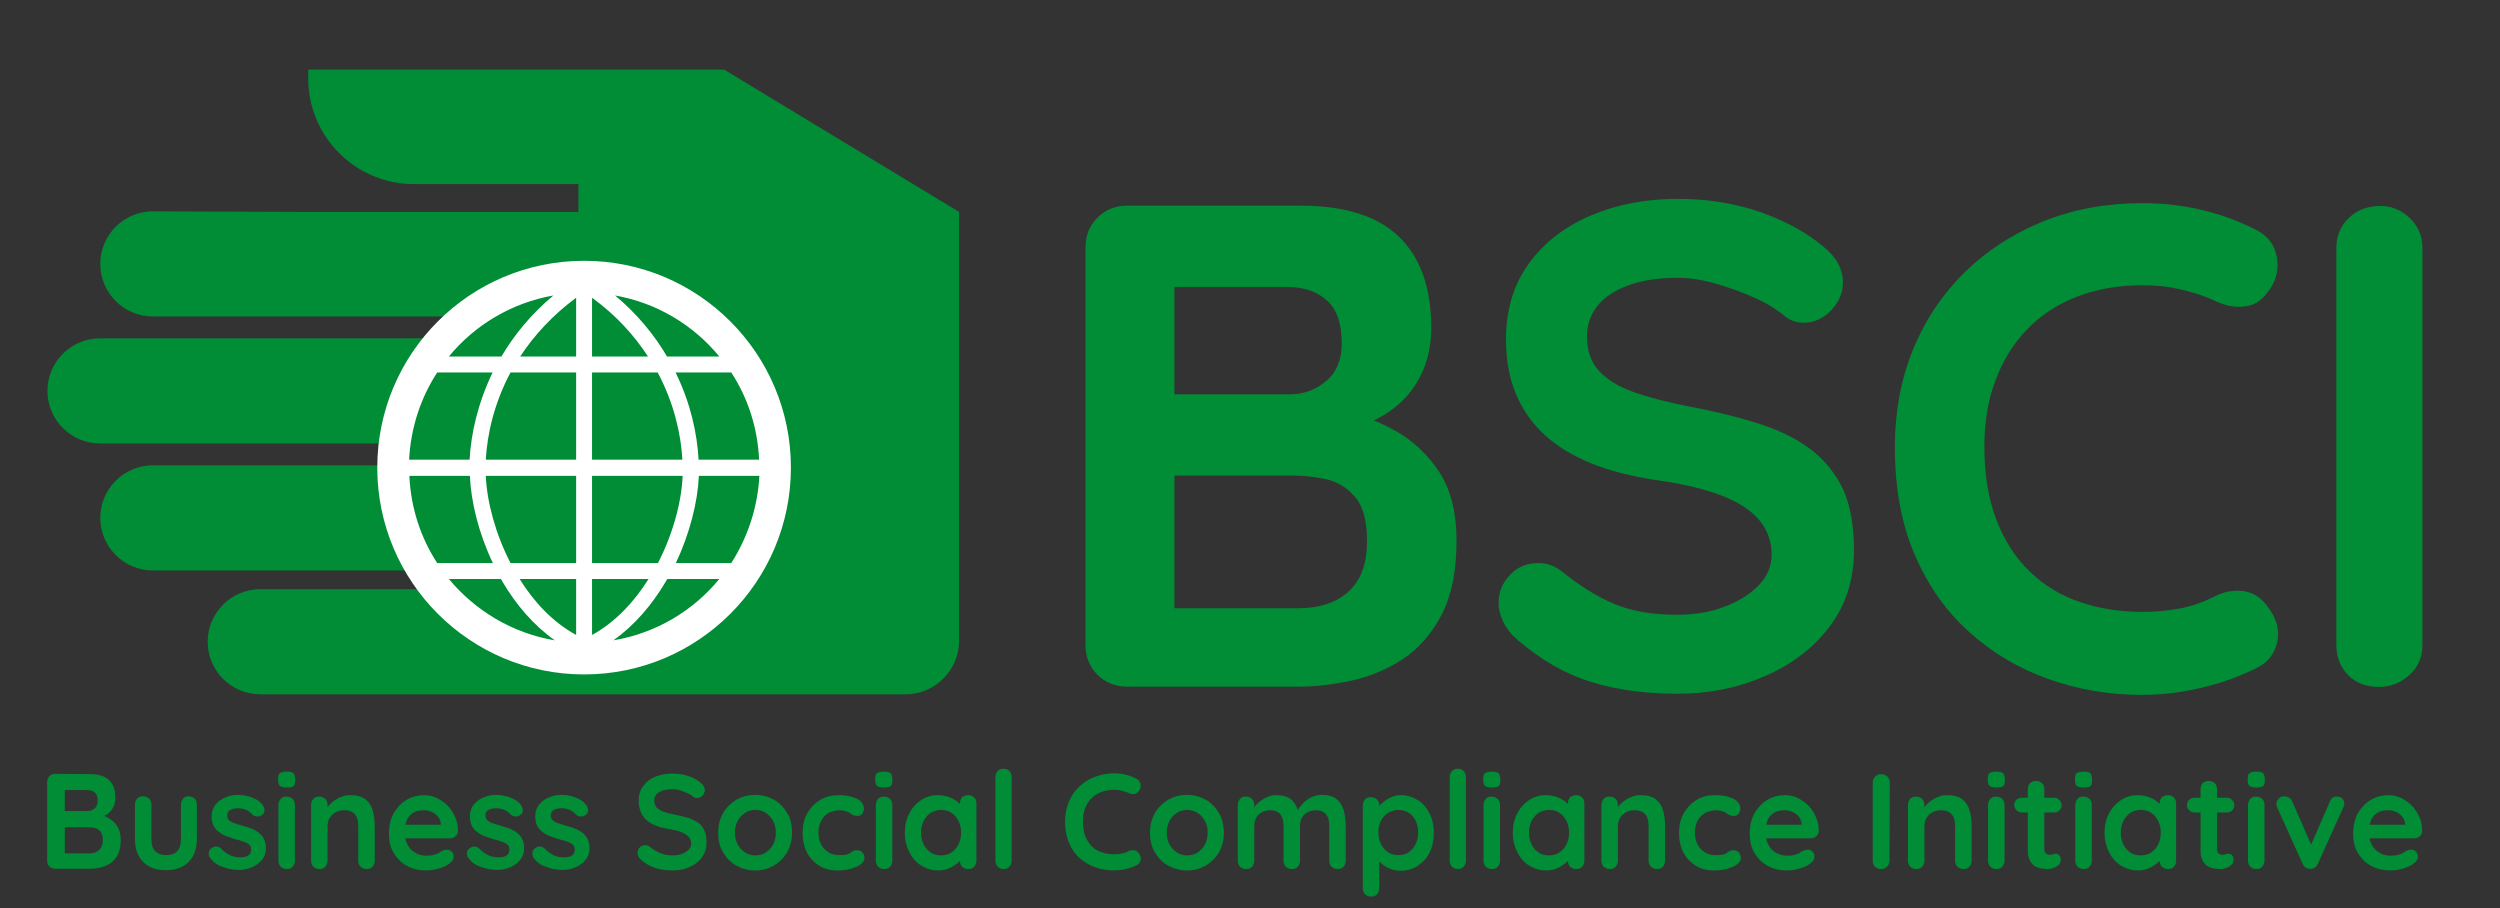 <?xml version="1.0" encoding="utf-8"?>
<!-- Generator: Adobe Illustrator 22.0.0, SVG Export Plug-In . SVG Version: 6.00 Build 0)  -->
<svg version="1.1" id="Layer_1" xmlns="http://www.w3.org/2000/svg" xmlns:xlink="http://www.w3.org/1999/xlink" x="0px" y="0px"
	 viewBox="0 0 880 319.7" style="enable-background:new 0 0 880 319.7;" xml:space="preserve">
<rect x="0" y="0" width="880" height="319.7" fill="#333333" stroke="none"/>
<style type="text/css">
	.st0{fill:#008D36;}
	.st1{fill:#FFFFFF;}
</style>
<g>
	<g>
		<path class="st0" d="M31.6,272.5c3.1,0,5.3,0.7,6.8,2.1c1.5,1.4,2.2,3.5,2.2,6.3c0,1.5-0.4,2.8-1.1,3.9c-0.7,1.1-1.8,2-3.2,2.6
			s-3.2,0.9-5.3,0.9l0.2-2.1c1,0,2.1,0.1,3.4,0.4c1.3,0.3,2.5,0.7,3.7,1.4s2.2,1.6,3,2.9c0.8,1.2,1.2,2.8,1.2,4.7
			c0,2.1-0.3,3.8-1,5.2c-0.7,1.3-1.6,2.4-2.7,3.1c-1.1,0.7-2.3,1.2-3.6,1.5c-1.3,0.3-2.5,0.4-3.7,0.4H19.5c-0.8,0-1.5-0.3-2.1-0.8
			c-0.6-0.6-0.8-1.2-0.8-2.1v-27.6c0-0.8,0.3-1.5,0.8-2.1c0.6-0.6,1.2-0.8,2.1-0.8L31.6,272.5L31.6,272.5z M30.7,278.1h-8.5l0.6-0.8
			v8.6l-0.6-0.4h8.6c0.9,0,1.7-0.3,2.5-0.9c0.7-0.6,1.1-1.5,1.1-2.6c0-1.4-0.3-2.4-1-3C32.7,278.4,31.8,278.1,30.7,278.1z
			 M31.1,291.2h-8.7l0.4-0.4v10.1l-0.5-0.5h9.1c1.5,0,2.6-0.4,3.5-1.2c0.9-0.8,1.3-1.9,1.3-3.5c0-1.4-0.3-2.5-0.9-3.1
			c-0.6-0.6-1.3-1-2.1-1.2C32.5,291.3,31.8,291.2,31.1,291.2z"/>
		<path class="st0" d="M66.4,280.3c0.8,0,1.5,0.3,2.1,0.8c0.5,0.6,0.8,1.2,0.8,2.1v12.1c0,3.4-0.9,6-2.8,8c-1.9,2-4.6,3-8.1,3
			c-3.5,0-6.2-1-8.1-3c-1.9-2-2.8-4.6-2.8-8v-12.1c0-0.8,0.3-1.5,0.8-2.1c0.5-0.6,1.2-0.8,2.1-0.8c0.8,0,1.5,0.3,2.1,0.8
			c0.5,0.6,0.8,1.2,0.8,2.1v12.1c0,1.9,0.4,3.4,1.3,4.3c0.9,0.9,2.1,1.4,3.9,1.4c1.7,0,3.1-0.5,3.9-1.4c0.9-0.9,1.3-2.4,1.3-4.3
			v-12.1c0-0.8,0.3-1.5,0.8-2.1C64.8,280.6,65.5,280.3,66.4,280.3z"/>
		<path class="st0" d="M73.9,301.9c-0.3-0.4-0.5-1-0.4-1.7c0-0.7,0.4-1.3,1.2-1.8c0.5-0.3,1-0.5,1.6-0.4c0.6,0,1.1,0.3,1.7,0.9
			c0.9,0.9,1.9,1.6,2.9,2.1c1,0.5,2.3,0.8,3.8,0.8c0.5,0,1-0.1,1.6-0.2c0.6-0.1,1.1-0.4,1.5-0.8s0.6-1,0.6-1.8
			c0-0.7-0.2-1.3-0.7-1.7c-0.5-0.4-1.1-0.8-1.9-1c-0.8-0.3-1.6-0.6-2.6-0.8c-1-0.3-2-0.6-3-1c-1-0.3-2-0.8-2.8-1.4
			c-0.9-0.6-1.6-1.3-2.1-2.2c-0.5-0.9-0.8-2.1-0.8-3.5c0-1.6,0.4-2.9,1.3-4.1c0.9-1.1,2-2,3.5-2.6c1.4-0.6,2.9-0.9,4.5-0.9
			c1,0,2,0.1,3.1,0.4c1.1,0.2,2.1,0.6,3.1,1.1c1,0.5,1.8,1.2,2.5,2.1c0.3,0.5,0.6,1,0.6,1.7c0.1,0.7-0.2,1.3-0.9,1.8
			c-0.5,0.4-1,0.5-1.7,0.5s-1.2-0.3-1.6-0.6c-0.5-0.7-1.3-1.3-2.2-1.7c-0.9-0.4-1.9-0.6-3.1-0.6c-0.5,0-1,0.1-1.5,0.2
			c-0.6,0.1-1,0.4-1.5,0.7c-0.4,0.4-0.6,0.9-0.6,1.7c0,0.7,0.2,1.3,0.7,1.7s1.1,0.8,1.9,1c0.8,0.3,1.7,0.5,2.6,0.8
			c1,0.3,1.9,0.6,2.9,0.9c1,0.4,1.9,0.8,2.7,1.4c0.8,0.6,1.5,1.3,2,2.2c0.5,0.9,0.8,2.1,0.8,3.5c0,1.6-0.5,3-1.4,4.1
			c-1,1.1-2.1,2-3.6,2.6c-1.4,0.6-2.9,0.9-4.4,0.9c-1.9,0-3.8-0.3-5.6-1C76.7,304.7,75.2,303.6,73.9,301.9z"/>
		<path class="st0" d="M100.9,277.2c-1.1,0-1.8-0.2-2.3-0.5c-0.4-0.3-0.7-1-0.7-1.9V274c0-0.9,0.2-1.6,0.7-1.9
			c0.5-0.3,1.2-0.5,2.3-0.5c1.1,0,1.9,0.2,2.3,0.5c0.4,0.4,0.7,1,0.7,1.9v0.9c0,0.9-0.2,1.6-0.7,1.9
			C102.8,277.1,102,277.2,100.9,277.2z M103.8,303c0,0.8-0.3,1.5-0.8,2.1c-0.5,0.6-1.2,0.8-2.1,0.8c-0.8,0-1.5-0.3-2.1-0.8
			c-0.5-0.6-0.8-1.2-0.8-2.1v-19.7c0-0.8,0.3-1.5,0.8-2.1c0.5-0.6,1.2-0.8,2.1-0.8c0.8,0,1.5,0.3,2.1,0.8c0.5,0.6,0.8,1.2,0.8,2.1
			V303z"/>
		<path class="st0" d="M123.3,279.9c2.4,0,4.1,0.5,5.4,1.5c1.2,1,2.1,2.3,2.5,3.9c0.5,1.6,0.7,3.5,0.7,5.5V303
			c0,0.8-0.3,1.5-0.8,2.1c-0.5,0.6-1.2,0.8-2.1,0.8c-0.8,0-1.5-0.3-2.1-0.8c-0.5-0.6-0.8-1.2-0.8-2.1v-12.2c0-1-0.1-2-0.4-2.8
			c-0.3-0.8-0.8-1.5-1.5-2c-0.7-0.5-1.7-0.8-3-0.8c-1.3,0-2.3,0.3-3.2,0.8c-0.9,0.5-1.5,1.2-2,2c-0.5,0.8-0.7,1.8-0.7,2.8V303
			c0,0.8-0.3,1.5-0.8,2.1c-0.5,0.6-1.2,0.8-2.1,0.8c-0.8,0-1.5-0.3-2.1-0.8c-0.5-0.6-0.8-1.2-0.8-2.1v-19.7c0-0.8,0.3-1.5,0.8-2.1
			c0.5-0.6,1.2-0.8,2.1-0.8c0.8,0,1.5,0.3,2.1,0.8c0.5,0.6,0.8,1.2,0.8,2.1v2l-0.7-0.1c0.3-0.5,0.7-1.1,1.2-1.7
			c0.5-0.6,1.2-1.2,1.9-1.7c0.7-0.5,1.6-1,2.5-1.3C121.2,280,122.2,279.9,123.3,279.9z"/>
		<path class="st0" d="M150.1,306.4c-2.7,0-5.1-0.6-7-1.7c-2-1.1-3.5-2.7-4.6-4.6s-1.6-4.1-1.6-6.6c0-2.9,0.6-5.3,1.7-7.3
			c1.2-2,2.7-3.6,4.6-4.7c1.9-1.1,3.9-1.6,6-1.6c1.6,0,3.2,0.3,4.6,1c1.4,0.7,2.7,1.6,3.8,2.7c1.1,1.2,2,2.5,2.6,4
			c0.7,1.5,1,3.1,1,4.9c0,0.8-0.3,1.4-0.9,1.9c-0.6,0.5-1.2,0.7-2,0.7h-18.2l-1.4-4.8h17.5l-1,1V290c-0.1-0.9-0.4-1.8-1-2.5
			c-0.6-0.7-1.3-1.3-2.2-1.7c-0.9-0.4-1.8-0.6-2.8-0.6c-1,0-1.8,0.1-2.7,0.4c-0.8,0.3-1.5,0.7-2.1,1.3c-0.6,0.6-1.1,1.4-1.4,2.4
			s-0.5,2.3-0.5,3.9c0,1.7,0.4,3.2,1.1,4.4c0.7,1.2,1.6,2.1,2.8,2.7c1.1,0.6,2.3,0.9,3.6,0.9c1.2,0,2.1-0.1,2.8-0.3s1.3-0.4,1.7-0.7
			c0.4-0.3,0.8-0.5,1.2-0.7c0.6-0.3,1.1-0.4,1.6-0.4c0.7,0,1.3,0.2,1.7,0.7c0.5,0.5,0.7,1,0.7,1.7c0,0.9-0.4,1.6-1.3,2.3
			c-0.8,0.7-2,1.3-3.5,1.8C153.3,306.1,151.7,306.4,150.1,306.4z"/>
		<path class="st0" d="M164.8,301.9c-0.3-0.4-0.5-1-0.4-1.7c0-0.7,0.4-1.3,1.2-1.8c0.5-0.3,1-0.5,1.6-0.4c0.6,0,1.1,0.3,1.7,0.9
			c0.9,0.9,1.9,1.6,2.9,2.1c1,0.5,2.3,0.8,3.8,0.8c0.5,0,1-0.1,1.6-0.2c0.6-0.1,1.1-0.4,1.5-0.8c0.4-0.4,0.6-1,0.6-1.8
			c0-0.7-0.2-1.3-0.7-1.7c-0.5-0.4-1.1-0.8-1.9-1c-0.8-0.3-1.6-0.6-2.6-0.8c-1-0.3-2-0.6-3-1c-1-0.3-2-0.8-2.8-1.4
			c-0.9-0.6-1.6-1.3-2.1-2.2c-0.5-0.9-0.8-2.1-0.8-3.5c0-1.6,0.4-2.9,1.3-4.1c0.9-1.1,2-2,3.5-2.6c1.4-0.6,2.9-0.9,4.5-0.9
			c1,0,2,0.1,3.1,0.4c1.1,0.2,2.1,0.6,3.1,1.1c1,0.5,1.8,1.2,2.5,2.1c0.3,0.5,0.6,1,0.6,1.7c0.1,0.7-0.2,1.3-0.9,1.8
			c-0.5,0.4-1,0.5-1.7,0.5s-1.2-0.3-1.6-0.6c-0.5-0.7-1.3-1.3-2.2-1.7c-0.9-0.4-1.9-0.6-3.1-0.6c-0.5,0-1,0.1-1.5,0.2
			c-0.6,0.1-1,0.4-1.5,0.7c-0.4,0.4-0.6,0.9-0.6,1.7c0,0.7,0.2,1.3,0.7,1.7c0.5,0.4,1.1,0.8,1.9,1c0.8,0.3,1.7,0.5,2.6,0.8
			c1,0.3,1.9,0.6,2.9,0.9c1,0.4,1.9,0.8,2.7,1.4c0.8,0.6,1.5,1.3,2,2.2c0.5,0.9,0.8,2.1,0.8,3.5c0,1.6-0.5,3-1.4,4.1
			c-1,1.1-2.1,2-3.6,2.6c-1.4,0.6-2.9,0.9-4.4,0.9c-1.9,0-3.8-0.3-5.6-1C167.6,304.7,166,303.6,164.8,301.9z"/>
		<path class="st0" d="M187.8,301.9c-0.3-0.4-0.5-1-0.4-1.7c0-0.7,0.4-1.3,1.2-1.8c0.5-0.3,1-0.5,1.6-0.4c0.6,0,1.1,0.3,1.7,0.9
			c0.9,0.9,1.9,1.6,2.9,2.1c1,0.5,2.3,0.8,3.8,0.8c0.5,0,1-0.1,1.6-0.2c0.6-0.1,1.1-0.4,1.5-0.8s0.6-1,0.6-1.8
			c0-0.7-0.2-1.3-0.7-1.7c-0.5-0.4-1.1-0.8-1.9-1c-0.8-0.3-1.6-0.6-2.6-0.8c-1-0.3-2-0.6-3-1c-1-0.3-2-0.8-2.8-1.4
			c-0.9-0.6-1.6-1.3-2.1-2.2c-0.5-0.9-0.8-2.1-0.8-3.5c0-1.6,0.4-2.9,1.3-4.1c0.9-1.1,2-2,3.5-2.6c1.4-0.6,2.9-0.9,4.5-0.9
			c1,0,2,0.1,3.1,0.4c1.1,0.2,2.1,0.6,3.1,1.1c1,0.5,1.8,1.2,2.5,2.1c0.3,0.5,0.6,1,0.6,1.7c0.1,0.7-0.2,1.3-0.9,1.8
			c-0.5,0.4-1,0.5-1.7,0.5s-1.2-0.3-1.6-0.6c-0.5-0.7-1.3-1.3-2.2-1.7c-0.9-0.4-1.9-0.6-3.1-0.6c-0.5,0-1,0.1-1.5,0.2
			c-0.6,0.1-1,0.4-1.5,0.7c-0.4,0.4-0.6,0.9-0.6,1.7c0,0.7,0.2,1.3,0.7,1.7c0.5,0.4,1.1,0.8,1.9,1c0.8,0.3,1.7,0.5,2.6,0.8
			c1,0.3,1.9,0.6,2.9,0.9c1,0.4,1.9,0.8,2.7,1.4c0.8,0.6,1.5,1.3,2,2.2c0.5,0.9,0.8,2.1,0.8,3.5c0,1.6-0.5,3-1.4,4.1
			c-1,1.1-2.1,2-3.6,2.6c-1.4,0.6-2.9,0.9-4.4,0.9c-1.9,0-3.8-0.3-5.6-1C190.6,304.7,189,303.6,187.8,301.9z"/>
		<path class="st0" d="M236.8,306.4c-2.2,0-4.2-0.3-6-0.8c-1.8-0.6-3.5-1.5-5.1-2.9c-0.4-0.4-0.7-0.7-1-1.2
			c-0.2-0.4-0.3-0.9-0.3-1.3c0-0.7,0.3-1.4,0.8-1.9c0.5-0.6,1.2-0.8,2-0.8c0.6,0,1.1,0.2,1.6,0.6c1.2,1,2.4,1.7,3.6,2.2
			c1.2,0.5,2.7,0.8,4.4,0.8c1.2,0,2.3-0.2,3.2-0.5c1-0.4,1.8-0.9,2.4-1.5c0.6-0.6,0.9-1.3,0.9-2.1c0-1-0.3-1.8-0.9-2.4
			c-0.6-0.7-1.4-1.2-2.6-1.7c-1.2-0.5-2.7-0.8-4.5-1.1c-1.7-0.3-3.2-0.6-4.5-1.2c-1.3-0.5-2.4-1.2-3.3-2c-0.9-0.8-1.5-1.8-2-2.9
			c-0.4-1.1-0.7-2.3-0.7-3.7c0-2.1,0.5-3.8,1.6-5.3c1.1-1.5,2.5-2.6,4.3-3.3s3.8-1.1,6-1.1c2.1,0,4,0.3,5.7,0.9
			c1.8,0.6,3.2,1.4,4.3,2.4c0.9,0.7,1.4,1.6,1.4,2.5c0,0.7-0.3,1.3-0.8,1.9s-1.2,0.9-1.9,0.9c-0.5,0-0.9-0.1-1.3-0.4
			c-0.5-0.4-1.2-0.9-2.1-1.3c-0.9-0.4-1.8-0.7-2.7-1c-1-0.3-1.8-0.4-2.7-0.4c-1.4,0-2.5,0.2-3.5,0.5c-0.9,0.4-1.6,0.8-2.1,1.4
			c-0.5,0.6-0.7,1.3-0.7,2.1c0,1,0.3,1.7,0.8,2.4c0.6,0.6,1.4,1.1,2.4,1.5c1,0.4,2.3,0.7,3.8,1c1.9,0.4,3.6,0.8,5,1.2
			c1.4,0.5,2.6,1.1,3.6,1.8c1,0.7,1.7,1.7,2.1,2.8c0.5,1.1,0.7,2.5,0.7,4.1c0,2.1-0.6,3.8-1.7,5.3c-1.1,1.5-2.6,2.6-4.5,3.4
			C241,306,239,306.4,236.8,306.4z"/>
		<path class="st0" d="M278.8,293.1c0,2.6-0.6,4.9-1.7,6.9c-1.2,2-2.7,3.5-4.7,4.7c-2,1.1-4.1,1.7-6.6,1.7c-2.4,0-4.6-0.6-6.6-1.7
			c-2-1.1-3.5-2.7-4.7-4.7c-1.2-2-1.7-4.3-1.7-6.9c0-2.6,0.6-4.9,1.7-6.9c1.2-2,2.7-3.5,4.7-4.7c2-1.1,4.1-1.7,6.6-1.7
			c2.4,0,4.6,0.6,6.6,1.7c2,1.1,3.5,2.7,4.7,4.7C278.3,288.2,278.8,290.5,278.8,293.1z M273.1,293.1c0-1.6-0.3-3-1-4.2
			c-0.7-1.2-1.5-2.1-2.6-2.8c-1.1-0.7-2.3-1-3.6-1c-1.3,0-2.6,0.3-3.6,1c-1.1,0.7-2,1.6-2.6,2.8c-0.7,1.2-1,2.6-1,4.2
			c0,1.6,0.3,3,1,4.2c0.7,1.2,1.5,2.1,2.6,2.8c1.1,0.7,2.3,1,3.6,1c1.3,0,2.6-0.3,3.6-1c1.1-0.7,2-1.6,2.6-2.8
			C272.8,296.1,273.1,294.7,273.1,293.1z"/>
		<path class="st0" d="M295.2,279.9c1.8,0,3.4,0.2,4.7,0.6c1.4,0.4,2.4,0.9,3.1,1.6c0.7,0.7,1.1,1.5,1.1,2.5c0,0.6-0.2,1.2-0.6,1.8
			c-0.4,0.6-0.9,0.8-1.7,0.8c-0.5,0-0.9-0.1-1.3-0.2c-0.3-0.1-0.6-0.3-0.9-0.5c-0.3-0.2-0.6-0.4-0.9-0.6c-0.3-0.2-0.8-0.3-1.5-0.5
			c-0.7-0.1-1.1-0.2-1.5-0.2c-1.6,0-3,0.4-4.1,1c-1.1,0.7-2,1.6-2.6,2.8c-0.6,1.2-0.9,2.6-0.9,4.1c0,1.5,0.3,2.9,0.9,4.1
			c0.6,1.2,1.5,2.1,2.6,2.8c1.1,0.7,2.4,1,3.8,1c0.8,0,1.5,0,2.1-0.1c0.6-0.1,1-0.2,1.4-0.4c0.4-0.3,0.8-0.5,1.2-0.8
			s0.9-0.4,1.6-0.4c0.8,0,1.5,0.3,1.9,0.8c0.4,0.5,0.7,1.2,0.7,1.9c0,0.8-0.4,1.5-1.3,2.2c-0.9,0.7-2.1,1.2-3.5,1.6
			c-1.4,0.4-3,0.6-4.7,0.6c-2.5,0-4.7-0.6-6.5-1.7c-1.8-1.2-3.3-2.7-4.3-4.7c-1-2-1.5-4.2-1.5-6.7c0-2.6,0.5-4.9,1.6-6.9
			c1.1-2,2.5-3.5,4.4-4.7C290.6,280.4,292.8,279.9,295.2,279.9z"/>
		<path class="st0" d="M311.1,277.2c-1.1,0-1.8-0.2-2.3-0.5c-0.4-0.3-0.7-1-0.7-1.9V274c0-0.9,0.2-1.6,0.7-1.9
			c0.5-0.3,1.2-0.5,2.3-0.5c1.1,0,1.9,0.2,2.3,0.5c0.4,0.4,0.7,1,0.7,1.9v0.9c0,0.9-0.2,1.6-0.7,1.9
			C313,277.1,312.2,277.2,311.1,277.2z M314.1,303c0,0.8-0.3,1.5-0.8,2.1c-0.5,0.6-1.2,0.8-2.1,0.8s-1.5-0.3-2.1-0.8
			c-0.5-0.6-0.8-1.2-0.8-2.1v-19.7c0-0.8,0.3-1.5,0.8-2.1c0.5-0.6,1.2-0.8,2.1-0.8c0.8,0,1.5,0.3,2.1,0.8c0.5,0.6,0.8,1.2,0.8,2.1
			V303z"/>
		<path class="st0" d="M340.8,279.9c0.8,0,1.5,0.3,2.1,0.8c0.5,0.5,0.8,1.2,0.8,2.1V303c0,0.8-0.3,1.5-0.8,2.1
			c-0.5,0.6-1.2,0.8-2.1,0.8s-1.5-0.3-2.1-0.8c-0.5-0.6-0.8-1.2-0.8-2.1v-2.3l1,0.4c0,0.4-0.2,0.9-0.7,1.5c-0.4,0.6-1,1.2-1.8,1.7
			c-0.8,0.6-1.7,1.1-2.7,1.5c-1,0.4-2.2,0.6-3.4,0.6c-2.2,0-4.2-0.6-6-1.7c-1.8-1.1-3.2-2.7-4.2-4.7c-1-2-1.6-4.3-1.6-6.8
			c0-2.6,0.5-4.9,1.6-6.9c1-2,2.4-3.5,4.2-4.7c1.7-1.1,3.7-1.7,5.8-1.7c1.4,0,2.6,0.2,3.8,0.6c1.1,0.4,2.1,0.9,3,1.6
			c0.8,0.6,1.5,1.3,2,1.9c0.5,0.7,0.7,1.2,0.7,1.6l-1.7,0.6v-3.5c0-0.8,0.3-1.5,0.8-2.1C339.3,280.2,340,279.9,340.8,279.9z
			 M331.2,301.1c1.4,0,2.6-0.3,3.7-1c1-0.7,1.9-1.7,2.5-2.9c0.6-1.2,0.9-2.6,0.9-4.1c0-1.5-0.3-2.9-0.9-4.1
			c-0.6-1.2-1.4-2.2-2.5-2.9c-1-0.7-2.3-1-3.7-1c-1.4,0-2.6,0.4-3.6,1c-1,0.7-1.9,1.7-2.5,2.9c-0.6,1.2-0.9,2.6-0.9,4.1
			c0,1.5,0.3,2.8,0.9,4.1c0.6,1.2,1.4,2.2,2.5,2.9C328.6,300.8,329.8,301.1,331.2,301.1z"/>
		<path class="st0" d="M356.1,303c0,0.8-0.3,1.5-0.8,2.1c-0.6,0.6-1.2,0.8-2.1,0.8c-0.8,0-1.5-0.3-2-0.8c-0.5-0.6-0.8-1.2-0.8-2.1
			v-29.5c0-0.8,0.3-1.5,0.8-2.1c0.6-0.6,1.2-0.8,2.1-0.8s1.5,0.3,2,0.8c0.5,0.6,0.8,1.2,0.8,2.1L356.1,303L356.1,303z"/>
		<path class="st0" d="M400,274.1c0.8,0.4,1.3,1.1,1.5,2c0.1,0.9-0.1,1.7-0.7,2.4c-0.4,0.6-0.9,0.9-1.6,1c-0.7,0.1-1.3-0.1-2-0.4
			c-0.8-0.3-1.6-0.6-2.4-0.8c-0.8-0.2-1.7-0.3-2.6-0.3c-1.7,0-3.3,0.3-4.6,0.8c-1.4,0.5-2.5,1.3-3.5,2.3c-1,1-1.7,2.2-2.2,3.6
			c-0.5,1.4-0.7,2.9-0.7,4.5c0,1.9,0.3,3.6,0.8,5.1c0.6,1.4,1.3,2.6,2.3,3.6c1,1,2.1,1.7,3.5,2.1c1.3,0.5,2.8,0.7,4.3,0.7
			c0.9,0,1.7-0.1,2.6-0.2c0.9-0.2,1.7-0.4,2.5-0.9c0.7-0.3,1.3-0.4,2-0.3c0.7,0.1,1.2,0.4,1.6,1c0.6,0.8,0.9,1.6,0.7,2.5
			c-0.2,0.8-0.7,1.5-1.5,1.8c-0.8,0.4-1.7,0.8-2.6,1c-0.9,0.3-1.8,0.5-2.6,0.6c-0.9,0.1-1.8,0.2-2.7,0.2c-2.3,0-4.5-0.4-6.5-1.1
			c-2.1-0.7-3.9-1.8-5.5-3.2c-1.6-1.4-2.9-3.2-3.8-5.4c-0.9-2.1-1.4-4.6-1.4-7.5c0-2.4,0.4-4.7,1.3-6.8c0.8-2.1,2-3.9,3.6-5.4
			c1.5-1.5,3.4-2.7,5.5-3.5c2.1-0.8,4.4-1.3,6.9-1.3c1.4,0,2.8,0.2,4.1,0.5C397.6,273,398.8,273.5,400,274.1z"/>
		<path class="st0" d="M430.8,293.1c0,2.6-0.6,4.9-1.7,6.9c-1.2,2-2.7,3.5-4.7,4.7c-2,1.1-4.1,1.7-6.6,1.7c-2.4,0-4.6-0.6-6.6-1.7
			c-2-1.1-3.5-2.7-4.7-4.7c-1.2-2-1.7-4.3-1.7-6.9c0-2.6,0.6-4.9,1.7-6.9c1.2-2,2.7-3.5,4.7-4.7c2-1.1,4.1-1.7,6.6-1.7
			c2.4,0,4.6,0.6,6.6,1.7c2,1.1,3.5,2.7,4.7,4.7C430.2,288.2,430.8,290.5,430.8,293.1z M425.1,293.1c0-1.6-0.3-3-1-4.2
			c-0.7-1.2-1.5-2.1-2.6-2.8c-1.1-0.7-2.3-1-3.6-1c-1.3,0-2.6,0.3-3.6,1c-1.1,0.7-2,1.6-2.6,2.8c-0.7,1.2-1,2.6-1,4.2
			c0,1.6,0.3,3,1,4.2c0.7,1.2,1.5,2.1,2.6,2.8c1.1,0.7,2.3,1,3.6,1c1.3,0,2.6-0.3,3.6-1c1.1-0.7,2-1.6,2.6-2.8
			C424.8,296.1,425.1,294.7,425.1,293.1z"/>
		<path class="st0" d="M449.2,279.9c2.5,0,4.4,0.6,5.6,1.8c1.2,1.2,2,2.8,2.4,4.7l-0.8-0.4l0.4-0.8c0.4-0.7,1-1.5,1.8-2.4
			c0.8-0.8,1.8-1.6,2.9-2.1c1.1-0.6,2.4-0.9,3.8-0.9c2.3,0,4,0.5,5.2,1.5c1.2,1,2,2.3,2.5,3.9c0.4,1.6,0.7,3.5,0.7,5.5V303
			c0,0.8-0.3,1.5-0.8,2.1c-0.5,0.6-1.2,0.8-2.1,0.8c-0.8,0-1.5-0.3-2.1-0.8c-0.5-0.6-0.8-1.2-0.8-2.1v-12.2c0-1-0.1-2-0.4-2.8
			c-0.3-0.8-0.7-1.5-1.4-2c-0.7-0.5-1.6-0.8-2.9-0.8c-1.2,0-2.2,0.3-3.1,0.8c-0.9,0.5-1.5,1.2-1.9,2s-0.6,1.8-0.6,2.8V303
			c0,0.8-0.3,1.5-0.8,2.1c-0.5,0.6-1.2,0.8-2.1,0.8s-1.5-0.3-2.1-0.8c-0.5-0.6-0.8-1.2-0.8-2.1v-12.2c0-1-0.1-2-0.4-2.8
			c-0.3-0.8-0.7-1.5-1.4-2c-0.7-0.5-1.6-0.8-2.9-0.8c-1.2,0-2.2,0.3-3.1,0.8c-0.9,0.5-1.5,1.2-1.9,2c-0.4,0.8-0.6,1.8-0.6,2.8V303
			c0,0.8-0.3,1.5-0.8,2.1c-0.5,0.6-1.2,0.8-2.1,0.8s-1.5-0.3-2.1-0.8c-0.5-0.6-0.8-1.2-0.8-2.1v-19.7c0-0.8,0.3-1.5,0.8-2.1
			c0.5-0.6,1.2-0.8,2.1-0.8c0.8,0,1.5,0.3,2.1,0.8c0.5,0.6,0.8,1.2,0.8,2.1v2l-0.7-0.1c0.3-0.5,0.7-1.1,1.2-1.7
			c0.5-0.6,1.1-1.2,1.9-1.7c0.7-0.5,1.5-1,2.4-1.3C447.2,280,448.2,279.9,449.2,279.9z"/>
		<path class="st0" d="M493,279.9c2.2,0,4.2,0.6,6,1.7c1.8,1.1,3.2,2.7,4.2,4.7c1,2,1.5,4.3,1.5,6.9c0,2.6-0.5,4.9-1.5,6.9
			c-1,2-2.4,3.5-4.2,4.7c-1.7,1.1-3.7,1.7-5.8,1.7c-1.3,0-2.5-0.2-3.6-0.6s-2.1-0.9-2.9-1.6c-0.8-0.6-1.5-1.3-2-1.9
			c-0.5-0.7-0.7-1.2-0.7-1.6l1.5-0.6v12.5c0,0.8-0.3,1.5-0.8,2.1c-0.5,0.6-1.2,0.8-2.1,0.8s-1.5-0.3-2.1-0.8
			c-0.5-0.5-0.8-1.2-0.8-2.1v-29.2c0-0.8,0.3-1.5,0.8-2.1c0.5-0.6,1.2-0.8,2.1-0.8c0.8,0,1.5,0.3,2.1,0.8c0.5,0.6,0.8,1.2,0.8,2.1
			v2.3l-0.8-0.4c0-0.4,0.2-0.9,0.7-1.5c0.4-0.6,1-1.2,1.8-1.8c0.8-0.6,1.6-1.1,2.6-1.5C490.8,280.1,491.9,279.9,493,279.9z
			 M492.3,285.1c-1.4,0-2.6,0.4-3.7,1c-1,0.7-1.9,1.6-2.5,2.8c-0.6,1.2-0.9,2.6-0.9,4.1c0,1.5,0.3,2.9,0.9,4.1
			c0.6,1.2,1.4,2.2,2.5,2.9c1,0.7,2.3,1,3.7,1c1.4,0,2.6-0.3,3.6-1c1-0.7,1.8-1.7,2.4-2.9c0.6-1.2,0.9-2.6,0.9-4.1
			c0-1.5-0.3-2.9-0.9-4.1c-0.6-1.2-1.4-2.1-2.4-2.8C494.9,285.5,493.7,285.1,492.3,285.1z"/>
		<path class="st0" d="M516,303c0,0.8-0.3,1.5-0.8,2.1c-0.6,0.6-1.2,0.8-2.1,0.8c-0.8,0-1.5-0.3-2-0.8c-0.5-0.6-0.8-1.2-0.8-2.1
			v-29.5c0-0.8,0.3-1.5,0.8-2.1c0.6-0.6,1.2-0.8,2.1-0.8c0.8,0,1.5,0.3,2,0.8c0.5,0.6,0.8,1.2,0.8,2.1L516,303L516,303z"/>
		<path class="st0" d="M525.1,277.2c-1.1,0-1.8-0.2-2.3-0.5c-0.4-0.3-0.7-1-0.7-1.9V274c0-0.9,0.2-1.6,0.7-1.9
			c0.5-0.3,1.2-0.5,2.3-0.5c1.1,0,1.9,0.2,2.3,0.5c0.4,0.4,0.7,1,0.7,1.9v0.9c0,0.9-0.2,1.6-0.7,1.9
			C527,277.1,526.2,277.2,525.1,277.2z M528,303c0,0.8-0.3,1.5-0.8,2.1c-0.5,0.6-1.2,0.8-2.1,0.8c-0.8,0-1.5-0.3-2.1-0.8
			c-0.5-0.6-0.8-1.2-0.8-2.1v-19.7c0-0.8,0.3-1.5,0.8-2.1c0.5-0.6,1.2-0.8,2.1-0.8c0.8,0,1.5,0.3,2.1,0.8c0.5,0.6,0.8,1.2,0.8,2.1
			V303z"/>
		<path class="st0" d="M554.8,279.9c0.8,0,1.5,0.3,2.1,0.8c0.5,0.5,0.8,1.2,0.8,2.1V303c0,0.8-0.3,1.5-0.8,2.1
			c-0.5,0.6-1.2,0.8-2.1,0.8c-0.8,0-1.5-0.3-2.1-0.8c-0.5-0.6-0.8-1.2-0.8-2.1v-2.3l1,0.4c0,0.4-0.2,0.9-0.7,1.5
			c-0.4,0.6-1,1.2-1.8,1.7c-0.8,0.6-1.7,1.1-2.7,1.5c-1,0.4-2.2,0.6-3.4,0.6c-2.2,0-4.2-0.6-6-1.7c-1.8-1.1-3.2-2.7-4.2-4.7
			c-1-2-1.6-4.3-1.6-6.8c0-2.6,0.5-4.9,1.6-6.9c1-2,2.4-3.5,4.2-4.7c1.7-1.1,3.7-1.7,5.8-1.7c1.4,0,2.6,0.2,3.8,0.6
			c1.1,0.4,2.1,0.9,3,1.6c0.8,0.6,1.5,1.3,2,1.9c0.5,0.7,0.7,1.2,0.7,1.6l-1.7,0.6v-3.5c0-0.8,0.3-1.5,0.8-2.1
			C553.3,280.2,554,279.9,554.8,279.9z M545.2,301.1c1.4,0,2.6-0.3,3.7-1c1-0.7,1.9-1.7,2.5-2.9c0.6-1.2,0.9-2.6,0.9-4.1
			c0-1.5-0.3-2.9-0.9-4.1c-0.6-1.2-1.4-2.2-2.5-2.9c-1-0.7-2.3-1-3.7-1c-1.4,0-2.6,0.4-3.6,1c-1,0.7-1.9,1.7-2.5,2.9
			c-0.6,1.2-0.9,2.6-0.9,4.1c0,1.5,0.3,2.8,0.9,4.1c0.6,1.2,1.4,2.2,2.5,2.9C542.6,300.8,543.8,301.1,545.2,301.1z"/>
		<path class="st0" d="M577.5,279.9c2.4,0,4.1,0.5,5.4,1.5c1.2,1,2.1,2.3,2.5,3.9c0.5,1.6,0.7,3.5,0.7,5.5V303
			c0,0.8-0.3,1.5-0.8,2.1c-0.5,0.6-1.2,0.8-2.1,0.8c-0.8,0-1.5-0.3-2.1-0.8c-0.5-0.6-0.8-1.2-0.8-2.1v-12.2c0-1-0.1-2-0.4-2.8
			c-0.3-0.8-0.8-1.5-1.5-2c-0.7-0.5-1.7-0.8-3-0.8c-1.3,0-2.3,0.3-3.2,0.8c-0.9,0.5-1.5,1.2-2,2c-0.5,0.8-0.7,1.8-0.7,2.8V303
			c0,0.8-0.3,1.5-0.8,2.1c-0.5,0.6-1.2,0.8-2.1,0.8c-0.8,0-1.5-0.3-2.1-0.8c-0.5-0.6-0.8-1.2-0.8-2.1v-19.7c0-0.8,0.3-1.5,0.8-2.1
			c0.5-0.6,1.2-0.8,2.1-0.8c0.8,0,1.5,0.3,2.1,0.8c0.5,0.6,0.8,1.2,0.8,2.1v2l-0.7-0.1c0.3-0.5,0.7-1.1,1.2-1.7
			c0.5-0.6,1.2-1.2,1.9-1.7c0.7-0.5,1.6-1,2.5-1.3C575.4,280,576.4,279.9,577.5,279.9z"/>
		<path class="st0" d="M603.7,279.9c1.8,0,3.4,0.2,4.7,0.6c1.4,0.4,2.4,0.9,3.1,1.6c0.7,0.7,1.1,1.5,1.1,2.5c0,0.6-0.2,1.2-0.6,1.8
			c-0.4,0.6-0.9,0.8-1.7,0.8c-0.5,0-0.9-0.1-1.3-0.2c-0.3-0.1-0.6-0.3-0.9-0.5c-0.3-0.2-0.6-0.4-0.9-0.6c-0.3-0.2-0.8-0.3-1.5-0.5
			c-0.7-0.1-1.1-0.2-1.5-0.2c-1.6,0-3,0.4-4.1,1c-1.1,0.7-2,1.6-2.6,2.8c-0.6,1.2-0.9,2.6-0.9,4.1c0,1.5,0.3,2.9,0.9,4.1
			c0.6,1.2,1.5,2.1,2.6,2.8c1.1,0.7,2.4,1,3.8,1c0.8,0,1.5,0,2.1-0.1c0.6-0.1,1-0.2,1.4-0.4c0.4-0.3,0.8-0.5,1.2-0.8
			s0.9-0.4,1.6-0.4c0.8,0,1.5,0.3,1.9,0.8c0.4,0.5,0.7,1.2,0.7,1.9c0,0.8-0.4,1.5-1.3,2.2c-0.9,0.7-2.1,1.2-3.5,1.6
			c-1.4,0.4-3,0.6-4.7,0.6c-2.5,0-4.7-0.6-6.5-1.7c-1.8-1.2-3.3-2.7-4.3-4.7c-1-2-1.5-4.2-1.5-6.7c0-2.6,0.5-4.9,1.6-6.9
			c1.1-2,2.5-3.5,4.4-4.7C599,280.4,601.2,279.9,603.7,279.9z"/>
		<path class="st0" d="M629.1,306.4c-2.7,0-5.1-0.6-7-1.7c-2-1.1-3.5-2.7-4.6-4.6c-1.1-1.9-1.6-4.1-1.6-6.6c0-2.9,0.6-5.3,1.7-7.3
			c1.2-2,2.7-3.6,4.6-4.7c1.9-1.1,3.9-1.6,6-1.6c1.6,0,3.2,0.3,4.6,1c1.4,0.7,2.7,1.6,3.8,2.7c1.1,1.2,2,2.5,2.6,4
			c0.7,1.5,1,3.1,1,4.9c0,0.8-0.3,1.4-0.9,1.9c-0.6,0.5-1.2,0.7-2,0.7h-18.2l-1.4-4.8h17.5l-1,1V290c-0.1-0.9-0.4-1.8-1-2.5
			c-0.6-0.7-1.3-1.3-2.2-1.7s-1.8-0.6-2.8-0.6c-1,0-1.8,0.1-2.7,0.4c-0.8,0.3-1.5,0.7-2.1,1.3c-0.6,0.6-1.1,1.4-1.4,2.4
			s-0.5,2.3-0.5,3.9c0,1.7,0.4,3.2,1.1,4.4c0.7,1.2,1.6,2.1,2.8,2.7c1.1,0.6,2.3,0.9,3.6,0.9c1.2,0,2.1-0.1,2.8-0.3
			c0.7-0.2,1.3-0.4,1.7-0.7c0.4-0.3,0.8-0.5,1.2-0.7c0.6-0.3,1.1-0.4,1.6-0.4c0.7,0,1.3,0.2,1.7,0.7c0.5,0.5,0.7,1,0.7,1.7
			c0,0.9-0.4,1.6-1.3,2.3c-0.8,0.7-2,1.3-3.5,1.8C632.3,306.1,630.7,306.4,629.1,306.4z"/>
		<path class="st0" d="M665.1,303c0,0.8-0.3,1.5-0.9,2.1c-0.6,0.6-1.3,0.8-2.1,0.8c-0.9,0-1.6-0.3-2.1-0.8c-0.5-0.6-0.8-1.2-0.8-2.1
			v-27.6c0-0.8,0.3-1.5,0.9-2.1c0.6-0.6,1.3-0.8,2.2-0.8c0.8,0,1.4,0.3,2,0.8c0.6,0.6,0.9,1.2,0.9,2.1L665.1,303L665.1,303z"/>
		<path class="st0" d="M685.4,279.9c2.4,0,4.1,0.5,5.4,1.5c1.2,1,2.1,2.3,2.5,3.9c0.5,1.6,0.7,3.5,0.7,5.5V303
			c0,0.8-0.3,1.5-0.8,2.1c-0.5,0.6-1.2,0.8-2.1,0.8c-0.8,0-1.5-0.3-2.1-0.8c-0.5-0.6-0.8-1.2-0.8-2.1v-12.2c0-1-0.1-2-0.4-2.8
			c-0.3-0.8-0.8-1.5-1.5-2c-0.7-0.5-1.7-0.8-3-0.8c-1.3,0-2.3,0.3-3.2,0.8c-0.9,0.5-1.5,1.2-2,2c-0.5,0.8-0.7,1.8-0.7,2.8V303
			c0,0.8-0.3,1.5-0.8,2.1c-0.5,0.6-1.2,0.8-2.1,0.8c-0.8,0-1.5-0.3-2.1-0.8c-0.5-0.6-0.8-1.2-0.8-2.1v-19.7c0-0.8,0.3-1.5,0.8-2.1
			c0.5-0.6,1.2-0.8,2.1-0.8c0.8,0,1.5,0.3,2.1,0.8c0.5,0.6,0.8,1.2,0.8,2.1v2l-0.7-0.1c0.3-0.5,0.7-1.1,1.2-1.7
			c0.5-0.6,1.2-1.2,1.9-1.7c0.7-0.5,1.6-1,2.5-1.3C683.3,280,684.3,279.9,685.4,279.9z"/>
		<path class="st0" d="M702.7,277.2c-1.1,0-1.8-0.2-2.3-0.5c-0.4-0.3-0.7-1-0.7-1.9V274c0-0.9,0.2-1.6,0.7-1.9
			c0.5-0.3,1.2-0.5,2.3-0.5c1.1,0,1.9,0.2,2.3,0.5c0.4,0.4,0.7,1,0.7,1.9v0.9c0,0.9-0.2,1.6-0.7,1.9
			C704.5,277.1,703.7,277.2,702.7,277.2z M705.6,303c0,0.8-0.3,1.5-0.8,2.1c-0.5,0.6-1.2,0.8-2.1,0.8c-0.8,0-1.5-0.3-2.1-0.8
			c-0.5-0.6-0.8-1.2-0.8-2.1v-19.7c0-0.8,0.3-1.5,0.8-2.1c0.5-0.6,1.2-0.8,2.1-0.8c0.8,0,1.5,0.3,2.1,0.8c0.5,0.6,0.8,1.2,0.8,2.1
			V303z"/>
		<path class="st0" d="M711.7,280.8H723c0.8,0,1.4,0.3,1.9,0.8c0.5,0.5,0.8,1.1,0.8,1.9c0,0.7-0.3,1.3-0.8,1.8
			c-0.5,0.5-1.1,0.7-1.9,0.7h-11.3c-0.8,0-1.4-0.3-1.9-0.8c-0.5-0.5-0.8-1.1-0.8-1.9c0-0.7,0.3-1.3,0.8-1.8
			C710.3,281.1,711,280.8,711.7,280.8z M716.8,274.9c0.8,0,1.5,0.3,2,0.8s0.8,1.2,0.8,2.1V299c0,0.4,0.1,0.8,0.3,1.1
			c0.2,0.3,0.4,0.5,0.7,0.6c0.3,0.1,0.6,0.2,1,0.2c0.4,0,0.7-0.1,1-0.2c0.3-0.1,0.7-0.2,1.1-0.2c0.4,0,0.9,0.2,1.2,0.6
			c0.4,0.4,0.5,1,0.5,1.7c0,0.9-0.5,1.6-1.5,2.2c-1,0.6-2,0.9-3.1,0.9c-0.7,0-1.4-0.1-2.2-0.2c-0.8-0.1-1.6-0.4-2.3-0.8
			c-0.7-0.4-1.3-1.1-1.8-2c-0.5-0.9-0.7-2.1-0.7-3.7v-21.5c0-0.8,0.3-1.5,0.8-2.1C715.3,275.1,716,274.9,716.8,274.9z"/>
		<path class="st0" d="M733.4,277.2c-1.1,0-1.8-0.2-2.3-0.5c-0.4-0.3-0.7-1-0.7-1.9V274c0-0.9,0.2-1.6,0.7-1.9
			c0.5-0.3,1.2-0.5,2.3-0.5c1.1,0,1.9,0.2,2.3,0.5c0.4,0.4,0.7,1,0.7,1.9v0.9c0,0.9-0.2,1.6-0.7,1.9
			C735.3,277.1,734.5,277.2,733.4,277.2z M736.3,303c0,0.8-0.3,1.5-0.8,2.1c-0.5,0.6-1.2,0.8-2.1,0.8c-0.8,0-1.5-0.3-2.1-0.8
			c-0.5-0.6-0.8-1.2-0.8-2.1v-19.7c0-0.8,0.3-1.5,0.8-2.1c0.5-0.6,1.2-0.8,2.1-0.8c0.8,0,1.5,0.3,2.1,0.8c0.5,0.6,0.8,1.2,0.8,2.1
			V303z"/>
		<path class="st0" d="M763.1,279.9c0.8,0,1.5,0.3,2.1,0.8c0.5,0.5,0.8,1.2,0.8,2.1V303c0,0.8-0.3,1.5-0.8,2.1
			c-0.5,0.6-1.2,0.8-2.1,0.8c-0.8,0-1.5-0.3-2.1-0.8c-0.5-0.6-0.8-1.2-0.8-2.1v-2.3l1,0.4c0,0.4-0.2,0.9-0.7,1.5
			c-0.4,0.6-1,1.2-1.8,1.7c-0.8,0.6-1.7,1.1-2.7,1.5c-1,0.4-2.2,0.6-3.4,0.6c-2.2,0-4.2-0.6-6-1.7c-1.8-1.1-3.2-2.7-4.2-4.7
			c-1-2-1.6-4.3-1.6-6.8c0-2.6,0.5-4.9,1.6-6.9c1-2,2.4-3.5,4.2-4.7c1.7-1.1,3.7-1.7,5.8-1.7c1.4,0,2.6,0.2,3.8,0.6
			c1.1,0.4,2.1,0.9,3,1.6c0.8,0.6,1.5,1.3,2,1.9c0.5,0.7,0.7,1.2,0.7,1.6l-1.7,0.6v-3.5c0-0.8,0.3-1.5,0.8-2.1
			C761.6,280.2,762.3,279.9,763.1,279.9z M753.5,301.1c1.4,0,2.6-0.3,3.7-1c1-0.7,1.9-1.7,2.5-2.9c0.6-1.2,0.9-2.6,0.9-4.1
			c0-1.5-0.3-2.9-0.9-4.1c-0.6-1.2-1.4-2.2-2.5-2.9c-1-0.7-2.3-1-3.7-1c-1.4,0-2.6,0.4-3.6,1c-1,0.7-1.9,1.7-2.5,2.9
			c-0.6,1.2-0.9,2.6-0.9,4.1c0,1.5,0.3,2.8,0.9,4.1c0.6,1.2,1.4,2.2,2.5,2.9C750.9,300.8,752.1,301.1,753.5,301.1z"/>
		<path class="st0" d="M772.5,280.8h11.3c0.8,0,1.4,0.3,1.9,0.8c0.5,0.5,0.8,1.1,0.8,1.9c0,0.7-0.3,1.3-0.8,1.8
			c-0.5,0.5-1.1,0.7-1.9,0.7h-11.3c-0.8,0-1.4-0.3-1.9-0.8c-0.5-0.5-0.8-1.1-0.8-1.9c0-0.7,0.3-1.3,0.8-1.8
			C771.1,281.1,771.7,280.8,772.5,280.8z M777.6,274.9c0.8,0,1.5,0.3,2,0.8s0.8,1.2,0.8,2.1V299c0,0.4,0.1,0.8,0.3,1.1
			c0.2,0.3,0.4,0.5,0.7,0.6c0.3,0.1,0.6,0.2,1,0.2c0.4,0,0.7-0.1,1-0.2c0.3-0.1,0.7-0.2,1.1-0.2c0.4,0,0.9,0.2,1.2,0.6
			c0.4,0.4,0.5,1,0.5,1.7c0,0.9-0.5,1.6-1.5,2.2c-1,0.6-2,0.9-3.1,0.9c-0.7,0-1.4-0.1-2.2-0.2c-0.8-0.1-1.6-0.4-2.3-0.8
			c-0.7-0.4-1.3-1.1-1.8-2c-0.5-0.9-0.7-2.1-0.7-3.7v-21.5c0-0.8,0.3-1.5,0.8-2.1C776,275.1,776.7,274.9,777.6,274.9z"/>
		<path class="st0" d="M794.2,277.2c-1.1,0-1.8-0.2-2.3-0.5c-0.4-0.3-0.7-1-0.7-1.9V274c0-0.9,0.2-1.6,0.7-1.9
			c0.5-0.3,1.2-0.5,2.3-0.5c1.1,0,1.9,0.2,2.3,0.5c0.4,0.4,0.7,1,0.7,1.9v0.9c0,0.9-0.2,1.6-0.7,1.9
			C796,277.1,795.2,277.2,794.2,277.2z M797.1,303c0,0.8-0.3,1.5-0.8,2.1c-0.5,0.6-1.2,0.8-2.1,0.8c-0.8,0-1.5-0.3-2.1-0.8
			c-0.5-0.6-0.8-1.2-0.8-2.1v-19.7c0-0.8,0.3-1.5,0.8-2.1c0.5-0.6,1.2-0.8,2.1-0.8c0.8,0,1.5,0.3,2.1,0.8c0.5,0.6,0.8,1.2,0.8,2.1
			V303z"/>
		<path class="st0" d="M804.1,280.3c0.6,0,1.2,0.2,1.7,0.5c0.5,0.3,0.9,0.8,1.1,1.4l7,16l-1,0.5l7.2-16.5c0.5-1.3,1.4-1.9,2.5-1.8
			c0.8,0,1.4,0.2,1.9,0.7c0.5,0.5,0.7,1.1,0.7,1.8c0,0.2,0,0.5-0.1,0.7c-0.1,0.3-0.2,0.5-0.3,0.7l-8.9,19.7
			c-0.5,1.1-1.3,1.8-2.4,1.8c-0.6,0.1-1.2,0-1.7-0.3c-0.6-0.3-1-0.8-1.3-1.5l-8.9-19.7c-0.1-0.2-0.1-0.4-0.2-0.6
			c-0.1-0.3-0.1-0.6-0.1-0.9c0-0.6,0.3-1.1,0.8-1.7C802.5,280.6,803.2,280.3,804.1,280.3z"/>
		<path class="st0" d="M841.5,306.4c-2.7,0-5.1-0.6-7-1.7c-2-1.1-3.5-2.7-4.6-4.6s-1.6-4.1-1.6-6.6c0-2.9,0.6-5.3,1.7-7.3
			c1.2-2,2.7-3.6,4.6-4.7c1.9-1.1,3.9-1.6,6-1.6c1.6,0,3.2,0.3,4.6,1c1.4,0.7,2.7,1.6,3.8,2.7c1.1,1.2,2,2.5,2.6,4
			c0.7,1.5,1,3.1,1,4.9c0,0.8-0.3,1.4-0.9,1.9c-0.6,0.5-1.2,0.7-2,0.7h-18.2l-1.4-4.8h17.5l-1,1V290c-0.1-0.9-0.4-1.8-1-2.5
			c-0.6-0.7-1.3-1.3-2.2-1.7s-1.8-0.6-2.8-0.6c-1,0-1.8,0.1-2.7,0.4c-0.8,0.3-1.5,0.7-2.1,1.3c-0.6,0.6-1.1,1.4-1.4,2.4
			s-0.5,2.3-0.5,3.9c0,1.7,0.4,3.2,1.1,4.4c0.7,1.2,1.6,2.1,2.8,2.7c1.1,0.6,2.3,0.9,3.6,0.9c1.2,0,2.1-0.1,2.8-0.3
			c0.7-0.2,1.3-0.4,1.7-0.7c0.4-0.3,0.8-0.5,1.2-0.7c0.6-0.3,1.1-0.4,1.6-0.4c0.7,0,1.3,0.2,1.7,0.7c0.5,0.5,0.7,1,0.7,1.7
			c0,0.9-0.4,1.6-1.3,2.3c-0.8,0.7-2,1.3-3.5,1.8C844.7,306.1,843.1,306.4,841.5,306.4z"/>
	</g>
	<path class="st0" d="M107.9,74.6h9.7h86v-9.8h-58c-20.4,0-37.1-16.7-37.1-37.1v-3.2h95.1h51.3l82.7,50.1v151
		c0,10.3-8.5,18.8-18.8,18.8H138.5h-30.6H91.6c-10.2,0-18.5-8.3-18.5-18.5v0c0-10.2,8.3-18.5,18.5-18.5c19.4,0,38.7,0,58.1,0v-6.6
		c-32,0-63.9,0-95.9,0c-10.2,0-18.5-8.3-18.5-18.5v0c0-10.2,8.3-18.5,18.5-18.5c28.3,0,56.7,0,85,0v-7.7c-34.4,0-68.8,0-103.6,0
		c-10.2,0-18.5-8.3-18.5-18.5v0c0-10.2,8.3-18.5,18.5-18.5c39.3,0,77.8,0,116.8,0l12-7.7c-36.7,0-73.4,0-110.2,0
		c-10.2,0-18.5-8.3-18.5-18.5v0c0-10.2,8.3-18.5,18.5-18.5L107.9,74.6z"/>
	<path class="st1" d="M205.6,91.8c-40.2,0-72.8,32.6-72.8,72.8c0,40.2,32.6,72.8,72.8,72.8c40.2,0,72.8-32.6,72.8-72.8
		C278.4,124.4,245.8,91.8,205.6,91.8z M257.4,131.1c5.8,8.9,9.3,19.4,9.8,30.7h-21.3c-0.5-9.2-2.8-19.9-8.1-30.7L257.4,131.1
		L257.4,131.1z M208.4,104.8c8.5,6.2,14.9,13.3,19.7,20.7h-19.7V104.8z M202.8,125.5h-19.7c4.8-7.3,11.2-14.4,19.7-20.7V125.5z
		 M202.8,131.1v30.7H171c0.5-9.1,3-20,8.7-30.7L202.8,131.1L202.8,131.1z M202.8,167.5v30.7h-23.1c-5.3-10.3-8.3-21.5-8.7-30.7
		L202.8,167.5L202.8,167.5z M202.8,203.8v19.7c-8.1-4.4-14.8-11.5-19.9-19.7H202.8z M208.4,203.8h19.9c-5.1,8.1-11.8,15.3-19.9,19.7
		V203.8z M208.4,198.2v-30.7h31.9c-0.4,9.2-3.4,20.4-8.7,30.7H208.4z M208.4,161.8v-30.7h23.1c5.7,10.7,8.2,21.6,8.7,30.7
		L208.4,161.8L208.4,161.8z M253.2,125.5h-18.4c-4.4-7.5-10.4-14.9-18.3-21.5C231.2,106.6,244.1,114.4,253.2,125.5z M194.8,104
		c-7.9,6.6-13.9,14-18.3,21.5H158C167.1,114.4,180.1,106.6,194.8,104z M153.9,131.1h19.5c-5.2,10.8-7.6,21.5-8.1,30.7H144
		C144.6,150.5,148.1,140,153.9,131.1z M153.9,198.2c-5.8-8.9-9.3-19.4-9.8-30.7h21.3c0.4,9.2,3.1,20.3,8.1,30.7H153.9z M158,203.8
		h18.3c0.2,0.3,0.4,0.7,0.6,1c4.7,8,10.9,15.3,18.4,20.6C180.4,222.9,167.3,215,158,203.8z M215.9,225.4
		c7.5-5.3,13.6-12.5,18.4-20.6c0.2-0.3,0.4-0.7,0.6-1h18.3C244,215,230.9,222.9,215.9,225.4z M257.4,198.2h-19.5
		c4.9-10.4,7.7-21.5,8.1-30.7h21.3C266.7,178.8,263.1,189.3,257.4,198.2z"/>
	<g>
		<path class="st0" d="M491.8,152c-2.7-1.5-5.4-2.9-8.2-4c6.4-3.1,11.2-7.2,14.6-12.5c3.7-5.7,5.6-12.4,5.6-20
			c0-14.2-3.8-24.9-11.4-32.2c-7.6-7.3-19.1-10.9-34.6-10.9h-61c-4.2,0-7.7,1.4-10.5,4.2c-2.8,2.8-4.2,6.3-4.2,10.5v139.9
			c0,4.2,1.4,7.7,4.2,10.5c2.8,2.8,6.3,4.2,10.5,4.2H457c6,0,12.2-0.7,18.6-2.1c6.5-1.4,12.5-3.9,18.2-7.6c5.6-3.7,10.2-9,13.7-15.7
			c3.5-6.8,5.2-15.5,5.2-26.1c0-9.7-2-17.6-5.9-23.8C502.8,160.3,497.8,155.5,491.8,152z M467.1,105.8c3.5,3.1,5.2,8.2,5.2,15.1
			c0,5.8-1.9,10.3-5.6,13.3c-3.7,3.1-7.9,4.6-12.6,4.6h-40.7v-37.8h39.9C459.1,101.1,463.6,102.6,467.1,105.8z M474.7,208.2
			c-4.4,4-10.3,5.9-17.7,5.9h-43.6v-46.7h41.9c3.4,0,7.1,0.4,11.1,1.2c4,0.8,7.5,2.8,10.4,6.1c2.9,3.2,4.4,8.5,4.4,15.7
			C481.2,198.3,479.1,204.2,474.7,208.2z"/>
		<path class="st0" d="M637.9,158.6c-4.8-3.8-10.9-6.9-18.3-9.3c-7.3-2.4-15.9-4.5-25.5-6.3c-7.4-1.5-13.8-3.1-19.1-5
			c-5.3-1.9-9.4-4.4-12.2-7.5c-2.8-3.1-4.2-7.1-4.2-12c0-4,1.2-7.6,3.6-10.7c2.4-3.1,6-5.5,10.8-7.3c4.8-1.8,10.6-2.7,17.6-2.7
			c4.2,0,8.7,0.7,13.6,2.1c4.8,1.4,9.4,3.1,13.8,5.1c4.4,2,7.8,4.2,10.4,6.4c1.9,1.5,4.1,2.2,6.5,2.2c3.7,0,6.9-1.5,9.7-4.4
			c2.7-2.9,4.1-6.1,4.1-9.7c0-4.8-2.3-9.1-7-12.8c-5.7-4.8-13-8.8-21.9-12c-9-3.1-18.7-4.7-29.2-4.7c-11.1,0-21.3,1.9-30.5,5.8
			c-9.2,3.9-16.5,9.5-21.9,16.9c-5.4,7.4-8.1,16.4-8.1,26.9c0,6.9,1.1,13.2,3.4,18.8c2.3,5.6,5.6,10.4,10,14.5
			c4.4,4.1,10,7.5,16.6,10.2c6.6,2.7,14.3,4.6,23,5.9c9.2,1.3,16.8,3.1,22.8,5.4c6,2.3,10.4,5.2,13.3,8.6c2.9,3.4,4.4,7.5,4.4,12.3
			c0,4-1.5,7.6-4.6,10.8c-3.1,3.1-7.1,5.7-12.1,7.5c-5,1.9-10.5,2.8-16.5,2.8c-8.9,0-16.3-1.3-22.4-3.9c-6.1-2.6-12.1-6.4-18.3-11.4
			c-2.4-1.9-5.2-2.9-8.2-2.9c-4,0-7.4,1.4-10,4.2c-2.7,2.8-4,6.1-4,9.8c0,2.3,0.6,4.5,1.7,6.8c1.1,2.3,2.7,4.3,4.8,6.1
			c8.2,7.1,16.9,12.1,25.9,14.9c9,2.8,19.2,4.2,30.5,4.2c11,0,21.2-2,30.6-6.1c9.4-4,17.1-9.8,22.9-17.4c5.8-7.6,8.7-16.6,8.7-27.1
			c0-8.2-1.2-15.2-3.6-20.9C646.4,167.1,642.7,162.4,637.9,158.6z"/>
		<path class="st0" d="M789.8,208.1c-3.3-0.5-6.7,0.1-10,1.7c-4,2.1-8.2,3.6-12.6,4.4c-4.4,0.8-8.7,1.2-13.1,1.2
			c-7.9,0-15.3-1.2-22-3.5c-6.8-2.3-12.7-5.9-17.7-10.8c-5-4.8-8.9-10.9-11.7-18.2c-2.8-7.3-4.2-15.8-4.2-25.7
			c0-8.4,1.2-16.1,3.8-23c2.5-6.9,6.2-13,11-18c4.8-5.1,10.7-9,17.6-11.7c6.9-2.7,14.6-4.1,23.4-4.1c4.7,0,9.2,0.5,13.4,1.5
			c4.3,1,8.4,2.3,12.2,4.1c3.4,1.6,6.7,2.3,10,1.9c3.3-0.3,6-1.9,8.1-4.8c3.1-3.7,4.2-7.8,3.5-12.3c-0.7-4.5-3.2-7.8-7.4-9.9
			c-6-3.1-12.3-5.4-19.1-7c-6.8-1.6-13.7-2.4-20.8-2.4c-12.6,0-24.2,2.1-34.9,6.4c-10.7,4.3-19.9,10.3-27.7,17.9
			c-7.8,7.7-13.9,16.7-18.2,27.2c-4.3,10.5-6.4,22-6.4,34.4c0,14.4,2.3,27,7,37.9c4.7,10.9,11.1,20,19.2,27.2
			c8.1,7.3,17.4,12.8,27.8,16.5c10.4,3.7,21.4,5.6,33,5.6c4.7,0,9.3-0.4,13.8-1.1c4.5-0.7,9-1.8,13.4-3.1c4.4-1.4,8.8-3.1,13-5.2
			c4-1.9,6.5-5,7.4-9.3c0.9-4.3-0.3-8.4-3.5-12.5C795.9,210.3,793.1,208.6,789.8,208.1z"/>
		<path class="st0" d="M848.2,76.7c-3-2.8-6.4-4.2-10.3-4.2c-4.5,0-8.2,1.4-11.1,4.2c-2.9,2.8-4.4,6.3-4.4,10.5v139.9
			c0,4.2,1.4,7.7,4.1,10.5c2.7,2.8,6.4,4.2,10.9,4.2c4,0,7.6-1.4,10.7-4.2c3.1-2.8,4.6-6.3,4.6-10.5V87.3
			C852.7,83.1,851.2,79.6,848.2,76.7z"/>
	</g>
</g>
</svg>
